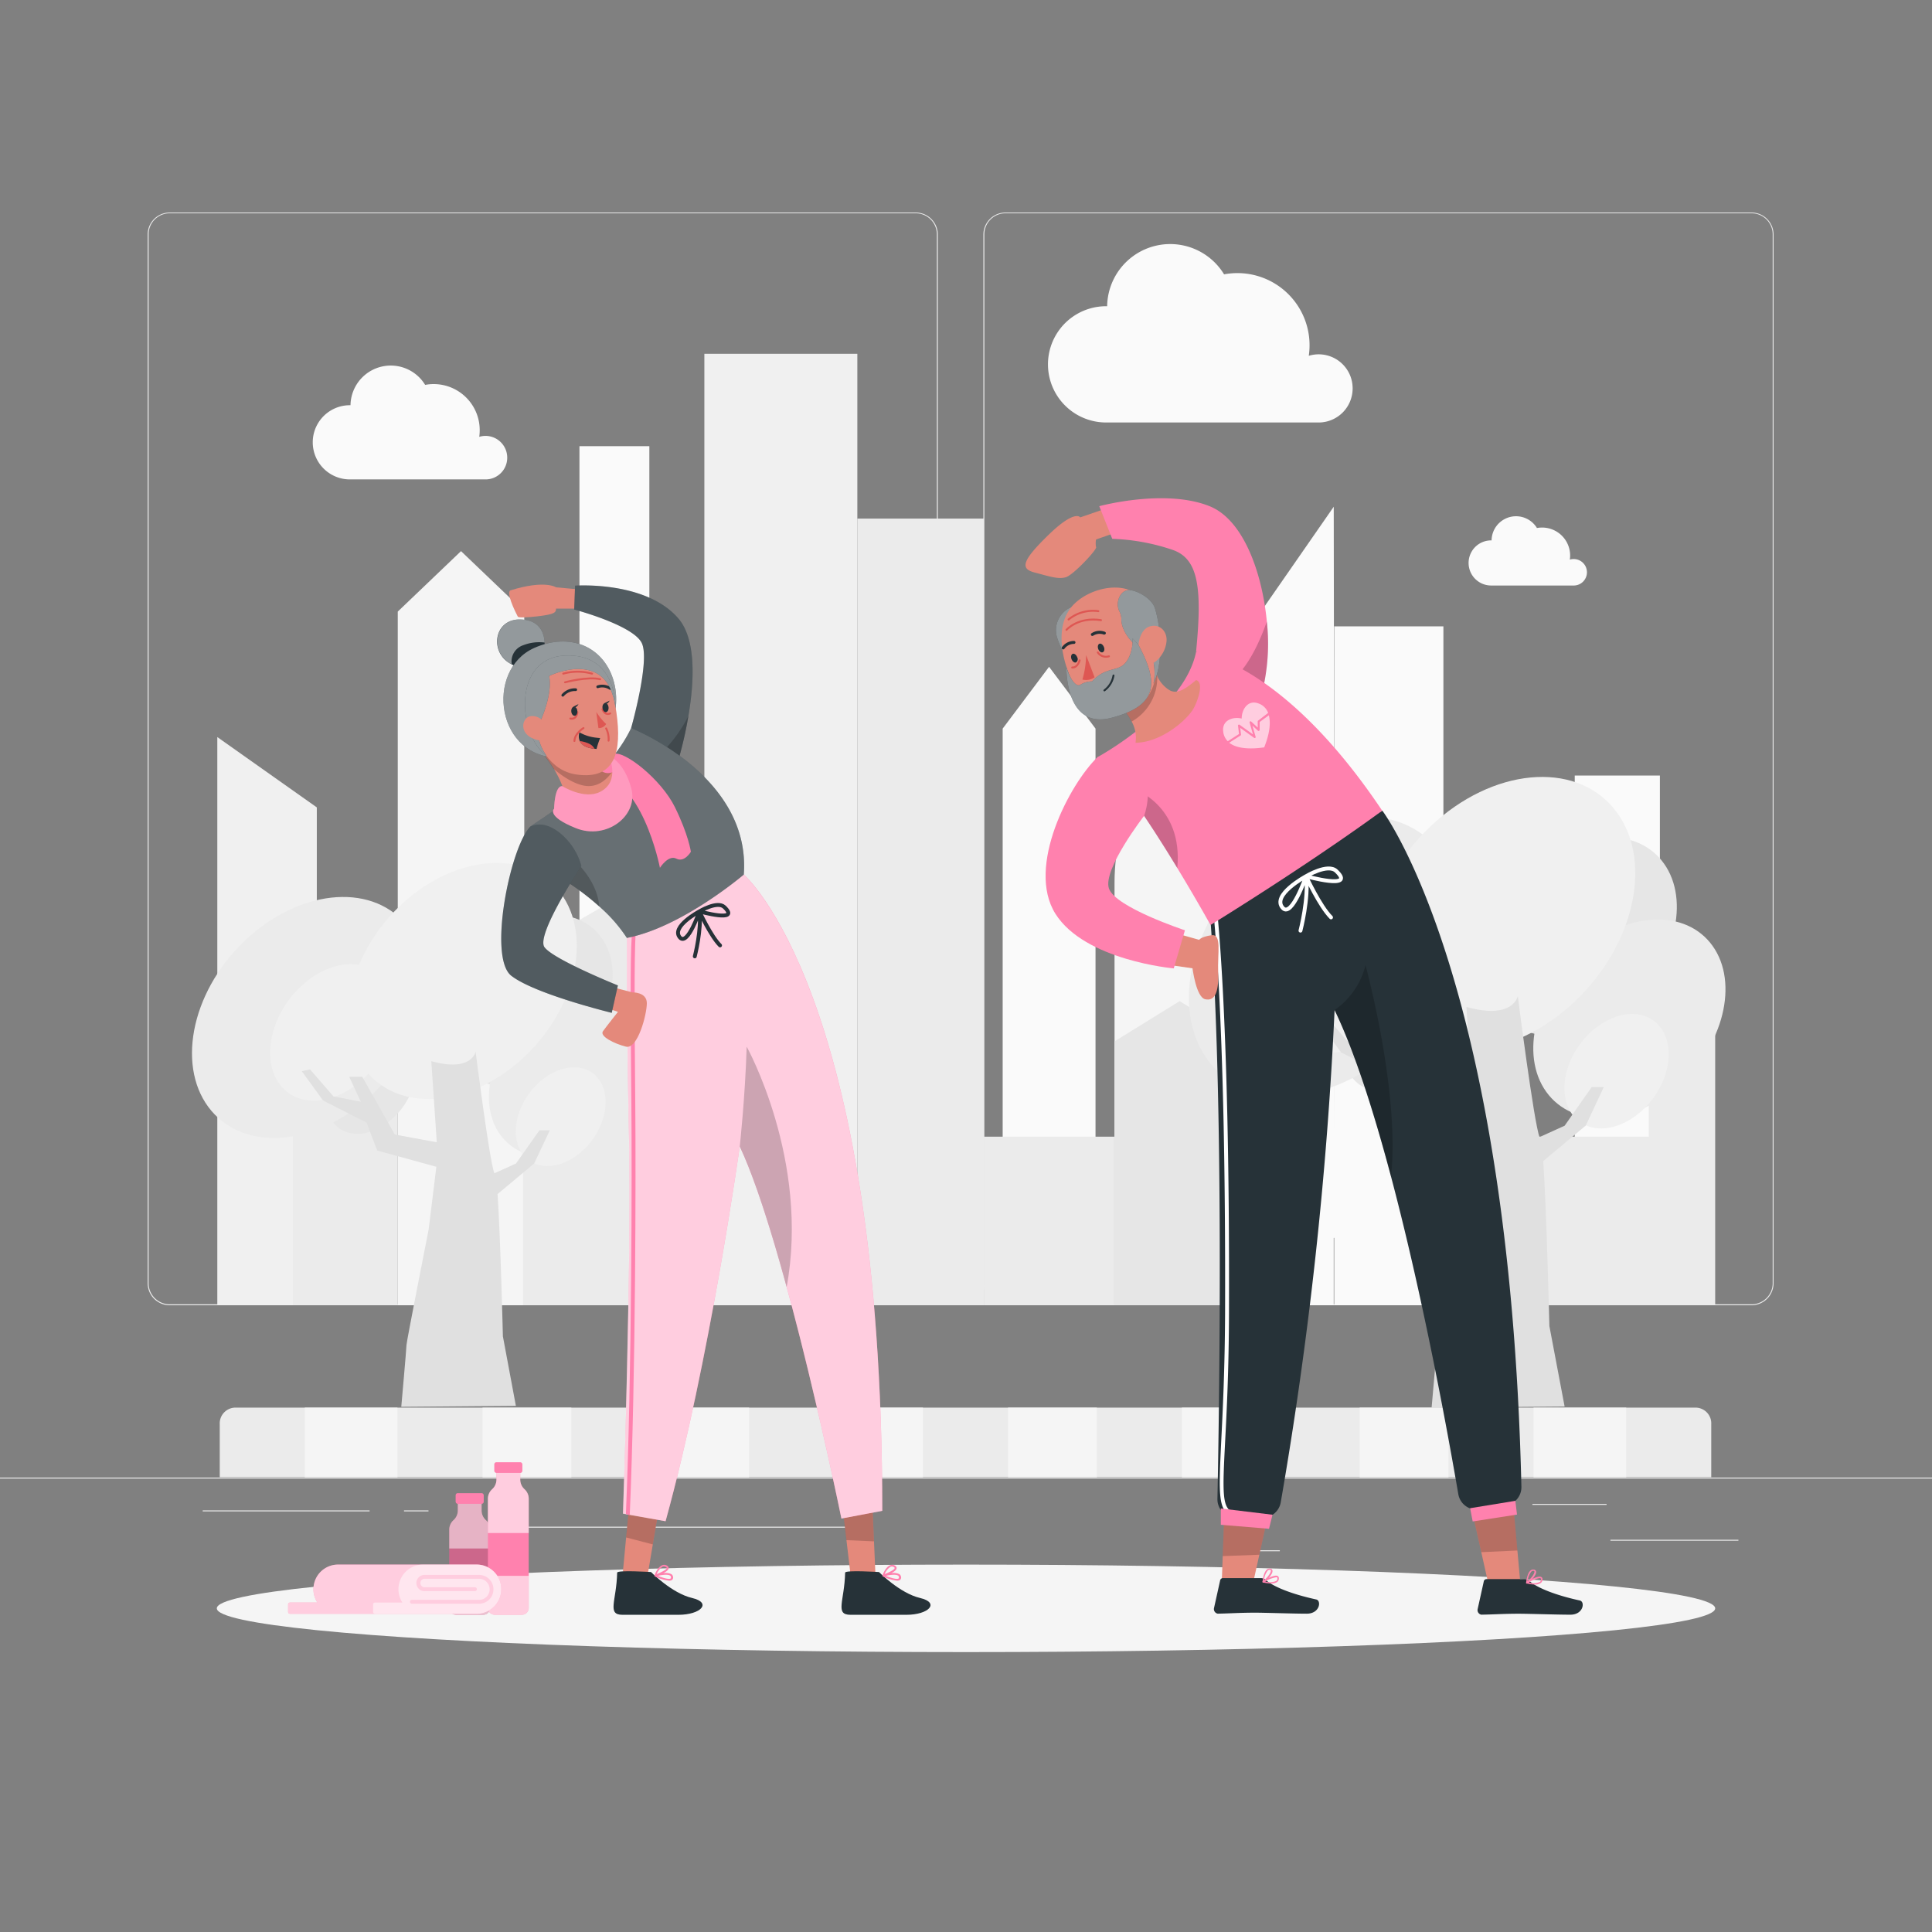 <svg xmlns="http://www.w3.org/2000/svg" viewBox="0 0 500 500"><rect x="0" y="0" width="500" height="500" fill="#808080" stroke="none"/><g id="freepik--background-complete--inject-40"><rect y="382.4" width="500" height="0.25" style="fill:#ebebeb"></rect><rect x="416.78" y="398.49" width="33.12" height="0.25" style="fill:#ebebeb"></rect><rect x="322.53" y="401.21" width="8.69" height="0.25" style="fill:#ebebeb"></rect><rect x="396.59" y="389.21" width="19.19" height="0.25" style="fill:#ebebeb"></rect><rect x="52.46" y="390.89" width="43.19" height="0.25" style="fill:#ebebeb"></rect><rect x="104.56" y="390.89" width="6.33" height="0.25" style="fill:#ebebeb"></rect><rect x="131.47" y="395.11" width="93.68" height="0.25" style="fill:#ebebeb"></rect><path d="M237,337.8H43.91a5.71,5.71,0,0,1-5.7-5.71V60.66A5.71,5.71,0,0,1,43.91,55H237a5.71,5.71,0,0,1,5.71,5.71V332.09A5.71,5.71,0,0,1,237,337.8ZM43.91,55.2a5.46,5.46,0,0,0-5.45,5.46V332.09a5.46,5.46,0,0,0,5.45,5.46H237a5.47,5.47,0,0,0,5.46-5.46V60.66A5.47,5.47,0,0,0,237,55.2Z" style="fill:#ebebeb"></path><path d="M453.31,337.8H260.21a5.72,5.72,0,0,1-5.71-5.71V60.66A5.72,5.72,0,0,1,260.21,55h193.1A5.71,5.71,0,0,1,459,60.66V332.09A5.71,5.71,0,0,1,453.31,337.8ZM260.21,55.2a5.47,5.47,0,0,0-5.46,5.46V332.09a5.47,5.47,0,0,0,5.46,5.46h193.1a5.47,5.47,0,0,0,5.46-5.46V60.66a5.47,5.47,0,0,0-5.46-5.46Z" style="fill:#ebebeb"></path><rect x="373.68" y="230.34" width="19.37" height="107.46" style="fill:#f5f5f5"></rect><rect x="345.3" y="162.1" width="28.25" height="175.7" style="fill:#fafafa"></rect><rect x="407.54" y="200.71" width="22.04" height="137.09" style="fill:#fafafa"></rect><rect x="149.96" y="115.47" width="18.09" height="222.33" style="fill:#fafafa"></rect><rect x="221.88" y="134.21" width="32.73" height="203.59" style="fill:#ebebeb"></rect><polygon points="283.52 320.36 259.49 320.36 259.49 188.56 271.5 172.57 283.52 188.56 283.52 320.36" style="fill:#fafafa"></polygon><polygon points="135.68 337.8 102.94 337.8 102.94 158.28 119.31 142.63 135.68 158.28 135.68 337.8" style="fill:#f5f5f5"></polygon><polygon points="345.44 320.36 318.06 320.36 318.06 170.19 345.17 131.14 345.44 320.36" style="fill:#fafafa"></polygon><rect x="182.29" y="91.56" width="39.59" height="246.24" style="fill:#f0f0f0"></rect><rect x="322.18" y="194.82" width="22.99" height="142.98" style="fill:#fafafa"></rect><rect x="393.06" y="294.17" width="33.78" height="43.63" style="fill:#ebebeb"></rect><path d="M314.19,335.93H288.44V228.39c0-9.27,2.44-18.13,6.74-24.49l19-14.9Z" style="fill:#f5f5f5"></path><polygon points="56.24 337.8 81.99 337.8 81.99 208.95 56.24 190.75 56.24 337.8" style="fill:#f0f0f0"></polygon><rect x="254.61" y="294.17" width="33.78" height="43.63" style="fill:#ebebeb"></rect><polygon points="322.18 337.8 288.4 337.8 288.4 269.53 305.29 259.09 322.18 269.53 322.18 337.8" style="fill:#e6e6e6"></polygon><polygon points="182.29 337.8 135.37 337.8 135.37 246.54 159.47 232.58 182.29 246.54 182.29 337.8" style="fill:#ebebeb"></polygon><rect x="426.71" y="257.35" width="17.18" height="80.45" style="fill:#ebebeb"></rect><rect x="75.81" y="257.35" width="27.14" height="80.45" style="fill:#ebebeb"></rect><path d="M354,258.07c6.25-6.28,14.6-7.13,18.65-1.89s2.26,14.58-4,20.86-14.61,7.12-18.65,1.88S347.77,264.35,354,258.07Z" style="fill:#e6e6e6"></path><ellipse cx="342.69" cy="247.45" rx="40.56" ry="29.82" transform="translate(-70.27 337.64) rotate(-48.15)" style="fill:#ebebeb"></ellipse><path d="M395.58,225.89c11.53-10.89,26.93-12.36,34.39-3.27s4.17,25.3-7.36,36.19-26.92,12.37-34.39,3.28S384.06,236.79,395.58,225.89Z" style="fill:#e6e6e6"></path><path d="M408.17,247.21c11.53-10.9,26.93-12.36,34.39-3.27s4.17,25.29-7.36,36.19-26.92,12.36-34.39,3.27S396.64,258.11,408.17,247.21Z" style="fill:#ebebeb"></path><path d="M370.27,213.8c15.9-15,37.14-17.05,47.43-4.52s5.75,34.88-10.15,49.91-37.14,17.06-47.43,4.52S354.37,228.83,370.27,213.8Z" style="fill:#f0f0f0"></path><path d="M339.65,238.83c8.65-8.69,20.2-9.86,25.8-2.61s3.13,20.16-5.52,28.85-20.2,9.86-25.8,2.61S331,247.51,339.65,238.83Z" style="fill:#f0f0f0"></path><ellipse cx="418.37" cy="277.23" rx="16.21" ry="11.77" transform="translate(-52.56 450.77) rotate(-53.76)" style="fill:#f0f0f0"></ellipse><path d="M410.39,291.3l-11,9.17c.87,12.93,1.59,42.71,1.59,42.71L404.92,364l-34.42.29s1.57-17.58,1.57-18.54,6.65-34.64,6.65-34.64l2.34-18.87-17.74-4.86L360.08,279l-13-6.63-6.38-8.8,2.47-.53,7,8.12,8.22,1.6-3.52-7.48h3.91l9.78,17.34,12.6,2.32-1.65-24.35c12.13,3.42,13.3-2.81,13.3-2.81s4.16,32.76,5.62,36.5l6.5-2.95,7-10h3.13Z" style="fill:#e0e0e0"></path><path d="M89.64,272.47c5.39-5.42,12.58-6.15,16.07-1.63s2,12.57-3.44,18S89.69,295,86.2,290.44,84.25,277.88,89.64,272.47Z" style="fill:#e6e6e6"></path><ellipse cx="79.87" cy="263.31" rx="34.96" ry="25.71" transform="translate(-169.56 147.14) rotate(-48.15)" style="fill:#ebebeb"></ellipse><ellipse cx="137.12" cy="258.92" rx="24.83" ry="18.26" transform="translate(-147.24 188.33) rotate(-48.15)" style="fill:#e6e6e6"></ellipse><ellipse cx="147.97" cy="277.3" rx="24.83" ry="18.26" transform="translate(-157.32 202.53) rotate(-48.15)" style="fill:#ebebeb"></ellipse><ellipse cx="119.71" cy="253.87" rx="34.25" ry="25.18" transform="translate(-149.27 173.67) rotate(-48.15)" style="fill:#f0f0f0"></ellipse><path d="M77.25,255.88c7.46-7.49,17.41-8.5,22.24-2.25s2.7,17.38-4.76,24.87-17.41,8.5-22.24,2.25S69.79,263.37,77.25,255.88Z" style="fill:#f0f0f0"></path><path d="M138.79,280.81c5.39-5.41,12.59-6.14,16.08-1.63s1.95,12.57-3.44,18-12.59,6.14-16.08,1.63S133.4,286.22,138.79,280.81Z" style="fill:#f0f0f0"></path><path d="M138.23,301.12l-9.46,7.9c.76,11.15,1.38,36.82,1.38,36.82l3.36,18-29.66.24s1.35-15.15,1.35-16,5.73-29.86,5.73-29.86l2-16.26-15.29-4.19-2.8-7.25-11.24-5.72-5.5-7.58,2.13-.47,6.07,7,7.08,1.38-3-6.45h3.38l8.42,14.94,10.86,2-1.42-21c10.46,2.95,11.47-2.43,11.47-2.43s3.58,28.25,4.85,31.46l5.59-2.53,6.08-8.61h2.69Z" style="fill:#e0e0e0"></path><path d="M442.87,368.59v13.7h-386v-13.7a4.08,4.08,0,0,1,4-4.3H438.83A4.08,4.08,0,0,1,442.87,368.59Z" style="fill:#ebebeb"></path><rect x="78.87" y="364.29" width="24" height="18" style="fill:#f5f5f5"></rect><rect x="124.87" y="364.29" width="23" height="18" style="fill:#f5f5f5"></rect><rect x="169.87" y="364.29" width="24" height="18" style="fill:#f5f5f5"></rect><rect x="215.87" y="364.29" width="23" height="18" style="fill:#f5f5f5"></rect><rect x="260.87" y="364.29" width="23" height="18" style="fill:#f5f5f5"></rect><rect x="305.87" y="364.29" width="24" height="18" style="fill:#f5f5f5"></rect><rect x="351.87" y="364.29" width="23" height="18" style="fill:#f5f5f5"></rect><rect x="396.87" y="364.29" width="24" height="18" style="fill:#f5f5f5"></rect><path d="M350.06,100.52a8.79,8.79,0,0,0-11.35-8.44A18.67,18.67,0,0,0,316.79,71a16.32,16.32,0,0,0-30.26,8.25l-.27,0a15,15,0,0,0,0,30.09H341.5v0A8.81,8.81,0,0,0,350.06,100.52Z" style="fill:#fafafa"></path><path d="M410.7,148.1a3.43,3.43,0,0,0-3.43-3.42,3.19,3.19,0,0,0-1,.15,7.45,7.45,0,0,0,.08-1.06,7.25,7.25,0,0,0-7.25-7.24,7.42,7.42,0,0,0-1.34.12,6.33,6.33,0,0,0-11.74,3.2h-.11a5.84,5.84,0,0,0,0,11.68h21.44A3.42,3.42,0,0,0,410.7,148.1Z" style="fill:#fafafa"></path><path d="M131.27,118.44a5.63,5.63,0,0,0-5.63-5.63,5.7,5.7,0,0,0-1.61.24,12.26,12.26,0,0,0,.12-1.73A11.92,11.92,0,0,0,112.23,99.4a11.47,11.47,0,0,0-2.2.21,10.42,10.42,0,0,0-19.32,5.26h-.17a9.6,9.6,0,0,0,0,19.2H125.8A5.61,5.61,0,0,0,131.27,118.44Z" style="fill:#fafafa"></path></g><g id="freepik--Shadow--inject-40"><ellipse id="freepik--path--inject-40" cx="250" cy="416.24" rx="193.89" ry="11.32" style="fill:#f5f5f5"></ellipse></g><g id="freepik--character-2--inject-40"><g id="freepik--group--inject-40"><polygon points="391.75 390.78 381.03 391.35 385.05 409.26 393.39 408.91 391.75 390.78" style="fill:#e4897b"></polygon><polygon points="391.75 390.78 381.03 391.35 383.36 401.7 392.71 401.27 391.75 390.78" style="opacity:0.2;isolation:isolate"></polygon><polygon points="316.17 410.12 324.27 409.8 328.42 391.02 316.85 391.47 316.17 410.12" style="fill:#e4897b"></polygon><polygon points="316.85 391.48 328.42 391.04 325.91 402.36 316.43 402.72 316.85 391.48" style="opacity:0.2;isolation:isolate"></polygon><path d="M394.55,408.67H384.7a.72.72,0,0,0-.69.56l-1.6,7.22a1.2,1.2,0,0,0,.92,1.42,1.23,1.23,0,0,0,.27,0c3.18-.05,5.5-.24,9.51-.24,2.46,0,9.9.25,13.3.25s3.85-3.36,2.46-3.67c-6.25-1.36-11-3.25-13-5A2,2,0,0,0,394.55,408.67Z" style="fill:#263238"></path><path d="M395.11,409.8a.2.2,0,0,1-.15-.17.18.18,0,0,1,.09-.18c.29-.19,2.91-1.8,3.81-1.33a.55.55,0,0,1,.33.53,1.13,1.13,0,0,1-.4,1,2.48,2.48,0,0,1-1.56.42A10,10,0,0,1,395.11,409.8Zm.55-.27a3.91,3.91,0,0,0,2.89-.15.78.78,0,0,0,.26-.69c0-.15-.07-.22-.12-.22a.57.57,0,0,0-.25-.06A8,8,0,0,0,395.66,409.53Z" style="fill:#FF81AE"></path><path d="M395.05,409.84a.24.24,0,0,1-.09-.18c0-.11.21-2.44,1.15-3.21a1,1,0,0,1,.81-.24.63.63,0,0,1,.62.5c.17.86-1.45,2.64-2.29,3.1h-.09A.2.2,0,0,1,395.05,409.84Zm1.3-3.16a4.53,4.53,0,0,0-1,2.54c.83-.63,1.86-2,1.76-2.51,0,0,0-.19-.28-.19h-.09A.7.7,0,0,0,396.35,406.68Z" style="fill:#FF81AE"></path><path d="M326.32,408.41h-9.85a.73.73,0,0,0-.69.56l-1.6,7.22a1.21,1.21,0,0,0,.93,1.42,1.09,1.09,0,0,0,.26,0c3.19-.06,5.51-.25,9.51-.25,2.46,0,9.9.26,13.3.26s3.85-3.37,2.46-3.68c-6.25-1.36-11-3.24-13-5A2,2,0,0,0,326.32,408.41Z" style="fill:#263238"></path><path d="M326.88,409.54a.18.18,0,0,1-.14-.17.16.16,0,0,1,.09-.18c.29-.19,2.91-1.8,3.8-1.33a.57.57,0,0,1,.33.53,1.13,1.13,0,0,1-.4,1,2.45,2.45,0,0,1-1.56.41A9.51,9.51,0,0,1,326.88,409.54Zm.56-.27a3.93,3.93,0,0,0,2.88-.14.8.8,0,0,0,.26-.69c0-.16-.07-.23-.12-.23a.43.43,0,0,0-.25,0A7.87,7.87,0,0,0,327.44,409.27Z" style="fill:#FF81AE"></path><path d="M326.83,409.58a.18.18,0,0,1-.09-.18c0-.11.2-2.44,1.14-3.2a1,1,0,0,1,.81-.25.62.62,0,0,1,.62.5c.17.86-1.45,2.65-2.29,3.1h-.09A.19.19,0,0,1,326.83,409.58Zm1.3-3.16a4.54,4.54,0,0,0-1,2.54c.83-.63,1.87-2,1.76-2.51,0-.05,0-.19-.28-.19h-.09A.67.67,0,0,0,328.13,406.42Z" style="fill:#FF81AE"></path><path d="M393.74,384.79a4.79,4.79,0,0,1-4.12,4.83l-6.83,1a4.78,4.78,0,0,1-5.38-3.93C375.24,374,368.67,337.2,360,304.51c-4.43-16.69-9.4-32.3-14.61-43.11a1019.48,1019.48,0,0,1-13.94,127.43,4.78,4.78,0,0,1-4.71,3.95h-6.89a4.77,4.77,0,0,1-4.78-4.87c.43-21,1.83-104.74-2-152.4l44.68-25.71S390.63,253,393.74,384.79Z" style="fill:#263238"></path><polygon points="380.47 390.32 381.13 393.75 392.6 391.97 392.17 388.41 380.47 390.32" style="fill:#FF81AE"></polygon><path d="M336.56,240.85s2.23-8.54,1.44-14.08c0,0-3.67,10.76-6,8.23-3.09-3.34,6-8.23,6-8.23s5.65-3.42,7.82-1.35c5.26,5-7.82,1.35-7.82,1.35s3.57,7.75,6.47,10.65" style="fill:none;stroke:#fff;stroke-linecap:round;stroke-linejoin:round"></path><path d="M319.17,392.28a.25.25,0,0,1-.12,0c-3.89-1-3.65-5.62-3-19.26.39-7.76.93-18.4,1-33,.26-81.14-3.37-107.13-3.41-107.38a.5.5,0,0,1,1-.15c0,.26,3.68,26.29,3.42,107.54-.05,14.66-.59,25.31-1,33.08-.66,13-.88,17.43,2.21,18.25a.5.5,0,0,1,.36.61A.5.5,0,0,1,319.17,392.28Z" style="fill:#fff"></path><path d="M360,304.51c-4.43-16.69-9.4-32.3-14.61-43.11a19.92,19.92,0,0,0,8-11.63S362.38,282.64,360,304.51Z" style="opacity:0.2;isolation:isolate"></path><polygon points="315.95 390.39 315.95 394.61 328.42 395.65 329.32 392.01 315.95 390.39" style="fill:#FF81AE"></polygon><path d="M292.17,129.55l-12.61,4.35s-1.31-2.18-8.23,4.55-7.32,8.75-3.56,9.72,6.13,1.83,8.11,1.2,8.06-7.16,7.79-7.76a4.78,4.78,0,0,1,0-2l11.19-3.9Z" style="fill:#e4897b"></path><path d="M327.14,176.94,320.92,174l-11.38-5.34c1.7-17,.41-24.06-6-26.33a53.9,53.9,0,0,0-15.69-2.88L284.49,131s17-4.63,28.54,0c8.74,3.49,13.62,17.16,14.83,29.88h0A52.23,52.23,0,0,1,327.14,176.94Z" style="fill:#FF81AE"></path><path d="M327.14,176.94,320.92,174c3.23-3.72,5.54-9.16,6.94-13.17A52.23,52.23,0,0,1,327.14,176.94Z" style="opacity:0.2;isolation:isolate"></path><path d="M357.71,209.8s-16.28,12.13-44.43,29.59c0,0-3.63-6.56-8.6-14.75-3.72-6.13-8.19-13.17-12.44-19a73.07,73.07,0,0,0-8.1-9.75s22.39-12.19,25.4-27.17C309.54,168.68,331.38,170.47,357.71,209.8Z" style="fill:#FF81AE"></path><path d="M308.53,183.94c-2.44,3.43-8.64,8.22-14.66,8.29a8.58,8.58,0,0,0-1-5.5c-2.3-4.55-7.59-8.89-11.21-11.38l16.57-4.44c.26.57.85,2.9,1.29,4.07a3.32,3.32,0,0,0,.25.59,8.55,8.55,0,0,0,2.81,3c2,1.17,4-.08,6.95-2.56C311.88,176.54,309.69,182.3,308.53,183.94Z" style="fill:#e4897b"></path><path d="M299.49,175a13,13,0,0,1-6.65,11.75c-2.3-4.55-7.59-8.89-11.21-11.38l16.57-4.44C298.46,171.48,299.05,173.81,299.49,175Z" style="opacity:0.2;isolation:isolate"></path><path d="M277.88,156.89a6.47,6.47,0,0,0-4.3,8.12c1,3.1,2.75,6.45,5.92,7.92,6.64,3.08,2.66-17.33,2.66-17.33Z" style="fill:#263238"></path><path d="M277.88,156.89a6.47,6.47,0,0,0-4.3,8.12c1,3.1,2.75,6.45,5.92,7.92,6.64,3.08,2.66-17.33,2.66-17.33Z" style="fill:#fff;opacity:0.5"></path><path d="M298.1,178.35a10.15,10.15,0,0,1-10.68,6.09,11.43,11.43,0,0,1-8.06-4.87c-4.17-6.15-7.37-17.69-1.14-23.47,4.41-4.15,12.92-5.86,17.07-1.43,1.19,1.25.5,4.69,1,6.35C298.68,168.69,300.45,173.08,298.1,178.35Z" style="fill:#e4897b"></path><path d="M285.68,167.43c.27.59.1,1.23-.31,1.38s-.91-.23-1.14-.83-.09-1.23.3-1.38S285.44,166.82,285.68,167.43Z" style="fill:#263238"></path><path d="M278.76,170.05a1,1,0,0,1-.3,1.38c-.4.15-.91-.23-1.15-.84s-.09-1.23.31-1.38S278.54,169.47,278.76,170.05Z" style="fill:#263238"></path><path d="M281.08,169.52a23.51,23.51,0,0,1-.95,6.34,3.79,3.79,0,0,0,3.15-.57Z" style="fill:#de5753"></path><path d="M275.08,168.06a.41.41,0,0,0,.38-.14,3.07,3.07,0,0,1,2.46-1.28.39.39,0,0,0,.41-.35.38.38,0,0,0-.35-.41h0a3.79,3.79,0,0,0-3.12,1.57.37.37,0,0,0,.06.53h0A.61.61,0,0,0,275.08,168.06Z" style="fill:#263238"></path><path d="M286,164.15a.35.35,0,0,0,.17-.15.38.38,0,0,0-.22-.49h0a3.78,3.78,0,0,0-3.48.39.38.38,0,0,0-.08.53h0a.4.4,0,0,0,.54.08h0a3.12,3.12,0,0,1,2.77-.27A.39.39,0,0,0,286,164.15Z" style="fill:#263238"></path><path d="M292.43,152.72c-2.46-.21-3.81,3.08-2.8,5.34a5.2,5.2,0,0,1,.57,1.92c-.17,3.19,2.87,7.06,5.61,8.11,0,0-.33-1.25.8-1.3s2.91,6.44,1.88,10.14c0,0,2.16-3.75,1.71-11a31.56,31.56,0,0,0-1.3-8.51C298.06,154.86,294.42,152.89,292.43,152.72Z" style="fill:#263238"></path><path d="M292.43,152.72c-2.46-.21-3.81,3.08-2.8,5.34a5.2,5.2,0,0,1,.57,1.92c-.17,3.19,2.87,7.06,5.61,8.11,0,0-.33-1.25.8-1.3s2.91,6.44,1.88,10.14c0,0,2.16-3.75,1.71-11a31.56,31.56,0,0,0-1.3-8.51C298.06,154.86,294.42,152.89,292.43,152.72Z" style="fill:#fff;opacity:0.5"></path><path d="M301.9,165.94a7.63,7.63,0,0,1-2.73,5.16c-2.08,1.7-4.19.1-4.51-2.42-.27-2.24.44-5.89,3-6.59S302.1,163.46,301.9,165.94Z" style="fill:#e4897b"></path><path d="M293.12,165.21s.25,3.73-1.79,6.25-5.13.95-8.7,4.88a5.87,5.87,0,0,0-3,.85c-1.25.87-3-2.12-3.64-4.52,0,0-.43,16.25,11.64,13.1s12.28-9,7-18.88Z" style="fill:#263238"></path><path d="M293.12,165.21s.25,3.73-1.79,6.25-5.13.95-8.7,4.88a5.87,5.87,0,0,0-3,.85c-1.25.87-3-2.12-3.64-4.52,0,0-.43,16.25,11.64,13.1s12.28-9,7-18.88Z" style="fill:#fff;opacity:0.5"></path><path d="M288.17,174.82a6.06,6.06,0,0,1-2.35,3.85" style="fill:none;stroke:#263238;stroke-linecap:round;stroke-linejoin:round;stroke-width:0.5px"></path><path d="M284.11,168.85a2.54,2.54,0,0,0,2.88,1" style="fill:none;stroke:#de5753;stroke-linecap:round;stroke-linejoin:round;stroke-width:0.5px"></path><path d="M279.4,170.9s-.46,1.93-1.92,1.85" style="fill:none;stroke:#de5753;stroke-linecap:round;stroke-linejoin:round;stroke-width:0.5px"></path><path d="M276,163s3-3.43,8.94-2.51" style="fill:none;stroke:#de5753;stroke-linecap:round;stroke-linejoin:round;stroke-width:0.5px"></path><path d="M276.55,160.32a10,10,0,0,1,7.7-2.15" style="fill:none;stroke:#de5753;stroke-linecap:round;stroke-linejoin:round;stroke-width:0.5px"></path><path d="M304.68,224.64c-3.72-6.13-8.19-13.17-12.44-19l1.07-1.56S306.24,208.38,304.68,224.64Z" style="opacity:0.2;isolation:isolate"></path><path d="M301.91,240.85l8.44,2.38s.43-.79,3.17-1.19,1.55,4.42,1.74,9.73-1,7.36-3.36,6.83-3.27-8-3.27-8l-9.42-1.36Z" style="fill:#e4897b"></path><path d="M284.14,195.84c-7.32,7-18.63,28.51-11,40.64s30.63,14.14,30.63,14.14l2.89-9.86s-18-5.93-19.67-10.82,9.11-18.81,9.11-18.81,2.41-6.21-.39-11.61S284.14,195.84,284.14,195.84Z" style="fill:#FF81AE"></path><path d="M317.74,191.83l2.92-1.87-.26-2.16a.22.22,0,0,1,.12-.24.24.24,0,0,1,.27,0l3.49,2.51L323.4,187a.25.25,0,0,1,.41-.26l1.69,1.56v-1.6a.22.22,0,0,1,.1-.2l2.6-2a4.11,4.11,0,0,0-2.54-2.46c-2.67-1-4.32,1.53-4.31,3.92-2.32-.56-5.12.48-4.79,3.3A4.12,4.12,0,0,0,317.74,191.83Z" style="fill:#fff;opacity:0.6;isolation:isolate"></path><path d="M326,186.85v2.05a.25.25,0,0,1-.15.23.25.25,0,0,1-.27,0l-1.45-1.33.83,2.89a.24.24,0,0,1-.1.27.26.26,0,0,1-.29,0l-3.61-2.6.21,1.74a.25.25,0,0,1-.11.24l-2.94,1.88c2.21,1.76,6.18,1.56,8.25,1.3l.81-.1.28-.76c.66-1.77,1.61-5,.91-7.54Z" style="fill:#fff;opacity:0.6;isolation:isolate"></path></g></g><g id="freepik--character-1--inject-40"><path d="M152.56,152.79,143.9,152s-2.84-2-11.77.78c-.8.25-.21,2.77,1.87,6.79.17.35,2.62.22,5.06-.06,4.67-.54,4.81-1.05,4.84-2h7.21Z" style="fill:#e4897b"></path><polygon points="167.53 408.09 161.21 406.73 162.06 397.72 162.85 389.45 170.61 389.84 168.98 399.5 167.53 408.09" style="fill:#e4897b"></polygon><path d="M159.72,407c0-.71,8.76-.16,8.76-.16s5.38,5.48,10.61,6.71,2.31,4.36-3.54,4.36H161.1C157,417.9,159.55,414.37,159.72,407Z" style="fill:#263238"></path><polygon points="168.94 399.69 162.03 397.89 162.84 389.54 170.6 389.88 168.94 399.69" style="opacity:0.2;isolation:isolate"></polygon><polygon points="226.56 407.4 220.1 407.4 219.04 398.41 218.08 390.16 225.75 388.91 226.18 398.7 226.56 407.4" style="fill:#e4897b"></polygon><path d="M218.72,407c0-.71,8.76-.16,8.76-.16s5.38,5.48,10.61,6.71,2.31,4.36-3.54,4.36H220.1C216,417.9,218.55,414.37,218.72,407Z" style="fill:#263238"></path><polygon points="226.18 398.9 219.04 398.59 218.08 390.25 225.75 388.96 226.18 398.9" style="opacity:0.2;isolation:isolate"></polygon><path d="M173.08,409.07a10.93,10.93,0,0,1-3.62-1.11.16.16,0,0,1-.08-.06h0l0,0a.28.28,0,0,1,0-.18c0-.09.77-2.13,1.95-2.62a1.34,1.34,0,0,1,1.14,0c.39.19.59.43.57.73,0,.46-.65.93-1.36,1.3a3.55,3.55,0,0,1,2,.22.94.94,0,0,1,.47.59.84.84,0,0,1-.21.93A1.24,1.24,0,0,1,173.08,409.07Zm-2.82-1.25c1.29.54,2.89,1,3.3.69,0,0,.15-.12.06-.47a.48.48,0,0,0-.25-.3C172.74,407.38,171.24,407.6,170.26,407.82Zm1.56-2.41a.91.91,0,0,0-.35.07,3.83,3.83,0,0,0-1.5,1.88c1.3-.49,2.55-1.17,2.57-1.56,0-.12-.19-.24-.31-.29A.88.88,0,0,0,171.82,405.41Z" style="fill:#FF81AE"></path><path d="M232.08,409.07a10.93,10.93,0,0,1-3.62-1.11.16.16,0,0,1-.08-.06h0l0,0a.28.28,0,0,1,0-.18c0-.09.77-2.13,1.95-2.62a1.34,1.34,0,0,1,1.14,0c.39.19.59.43.57.73,0,.46-.65.93-1.36,1.3a3.55,3.55,0,0,1,2,.22.94.94,0,0,1,.47.59.84.84,0,0,1-.21.93A1.24,1.24,0,0,1,232.08,409.07Zm-2.82-1.25c1.29.54,2.89,1,3.3.69,0,0,.15-.12.06-.47a.48.48,0,0,0-.25-.3C231.74,407.38,230.24,407.6,229.26,407.82Zm1.56-2.41a.91.91,0,0,0-.35.07,3.83,3.83,0,0,0-1.5,1.88c1.3-.49,2.55-1.17,2.57-1.56,0-.12-.19-.24-.31-.29A.88.88,0,0,0,230.82,405.41Z" style="fill:#FF81AE"></path><path d="M192.49,226.34S228.33,256.83,228.33,391l-10.57,2s-14.5-71.25-26.31-96.31c0,0-7.75,55.49-19.2,97l-11-2s2.2-64.74,1.55-96.41c-.77-37.79-.53-52.61-.53-52.61Z" style="fill:#FF81AE"></path><path d="M228.33,391l-10.57,2s-6.4-31.47-14.17-59.93c-3.91-14.37-8.18-28-12.14-36.38,0,0-7.75,55.49-19.2,97L163,392.07l-1-.18-.78-.14s2.2-64.74,1.55-96.41c-.77-37.79-.53-52.61-.53-52.61l1.29-.8,1-.65,27.93-14.94S228.33,256.83,228.33,391Z" style="fill:#fff;opacity:0.6;isolation:isolate"></path><path d="M203.59,333.09c-3.91-14.37-8.18-28-12.14-36.38,0,0,1.39-12.66,1.79-25.84C193.24,270.87,209.61,300.27,203.59,333.09Z" style="opacity:0.2;isolation:isolate"></path><path d="M179.81,247.51s1.84-7.07,1.19-11.64c0,0-3,8.89-5,6.8-2.55-2.77,5-6.8,5-6.8s4.67-2.83,6.46-1.12c4.35,4.16-6.46,1.12-6.46,1.12s2.95,6.4,5.35,8.8" style="fill:none;stroke:#263238;stroke-linecap:round;stroke-linejoin:round"></path><path d="M164.41,285.9c.15,17.21.14,69.23-1.43,106.17l-1-.18c1.56-36.87,1.57-88.79,1.42-106-.18-20.93-.36-36.81.11-44l1-.65C164.11,248,164.22,264.27,164.41,285.9Z" style="fill:#FF81AE"></path><path d="M178.15,185.33a102.89,102.89,0,0,1-2.81,12.12l-3.85-2.89-8.16-6.13s4.91-17.24,2.8-21.93-17.53-8.76-17.53-8.76l.23-6.17S167,150.22,175.51,160C180.28,165.49,179.64,176.62,178.15,185.33Z" style="fill:#263238"></path><path d="M178.15,185.33a102.89,102.89,0,0,1-2.81,12.12l-3.85-2.89-8.16-6.13s4.91-17.24,2.8-21.93-17.53-8.76-17.53-8.76l.23-6.17S167,150.22,175.51,160C180.28,165.49,179.64,176.62,178.15,185.33Z" style="fill:#fff;opacity:0.2;isolation:isolate"></path><path d="M178.15,185.33a102.89,102.89,0,0,1-2.81,12.12l-3.85-2.89A37.24,37.24,0,0,0,178.15,185.33Z" style="opacity:0.2;isolation:isolate"></path><path d="M192.49,226.34s-16,13.67-30.26,16.39a39.33,39.33,0,0,0-7.15-8.15,64.72,64.72,0,0,0-7.49-5.8c-.64-.41-1.35-.93-2.11-1.53-3.72-2.94-8.31-8-8.3-13.23,0-.5,19.31-11.08,26.15-25.59C163.33,188.43,194.45,200.63,192.49,226.34Z" style="fill:#263238"></path><path d="M192.49,226.34s-16,13.67-30.26,16.39a39.33,39.33,0,0,0-7.15-8.15,64.72,64.72,0,0,0-7.49-5.8c-.64-.41-1.35-.93-2.11-1.53-3.72-2.94-8.31-8-8.3-13.23,0-.5,19.31-11.08,26.15-25.59C163.33,188.43,194.45,200.63,192.49,226.34Z" style="fill:#fff;opacity:0.3;isolation:isolate"></path><path d="M153.22,200.12s2.93-4,5.6-5,12.27,6.52,15.83,13.74,4.15,11.58,4.15,11.58-1.68,2.86-3.76,1.78-4.25,2.37-4.25,2.37S166.11,200.22,153.22,200.12Z" style="fill:#FF81AE"></path><path d="M159,206.15c-8.57,4.28-12.66,2.94-12.66,2.94.57-3.34-1.35-7.37-3-10.14a33.88,33.88,0,0,0-2.3-3.31l10.45-2.81a23.5,23.5,0,0,0,1.59,3.66c2.46,4.43,4.86,3.61,5.36,3.38l.1-.05C161.68,201.4,159,206.15,159,206.15Z" style="fill:#e4897b"></path><path d="M158.34,199.87c-1.43,2-3.85,4.15-7.36,3.42-2.7-.57-5.47-2.42-7.74-4.34a33.88,33.88,0,0,0-2.3-3.31l10.45-2.81a23.5,23.5,0,0,0,1.59,3.66C155.44,200.92,157.84,200.1,158.34,199.87Z" style="opacity:0.2;isolation:isolate"></path><path d="M145.48,203.44s5.72,3.6,9.84,1.49c5.42-2.77,2.21-9.35,2.21-9.35s3.95,1.35,5.85,8.45-6.45,13.44-14.3,10.31-5.68-5.05-5.68-5.05S143.46,203.44,145.48,203.44Z" style="fill:#FF81AE"></path><path d="M145.48,203.44s5.72,3.6,9.84,1.49c5.42-2.77,2.21-9.35,2.21-9.35s3.95,1.35,5.85,8.45-6.45,13.44-14.3,10.31-5.68-5.05-5.68-5.05S143.46,203.44,145.48,203.44Z" style="fill:#fff;opacity:0.2;isolation:isolate"></path><path d="M140.8,168.4l-6.11,4.26a8.1,8.1,0,0,1-2.29-.74c-5.83-2.86-4.69-11.8,2.29-11.6,5.14.14,6.15,3.63,6.25,6A9.41,9.41,0,0,1,140.8,168.4Z" style="fill:#263238"></path><path d="M140.94,166.29a11.3,11.3,0,0,0-5.49.68,4.41,4.41,0,0,0-3,4.95c-5.83-2.86-4.69-11.8,2.29-11.6C139.83,160.46,140.84,164,140.94,166.29Z" style="fill:#fff;opacity:0.5"></path><path d="M138.23,167.7c-12.81,5.74-9.91,29,7.12,28.37C157.82,195.63,162,182.85,158,174,154.68,166.71,146.69,163.92,138.23,167.7Z" style="fill:#263238"></path><path d="M138.23,167.7c-12.81,5.74-9.91,29,7.12,28.37C157.82,195.63,162,182.85,158,174,154.68,166.71,146.69,163.92,138.23,167.7Z" style="fill:#fff;opacity:0.5"></path><path d="M147.52,172.71c7.93-.57,10.79,3.49,12,11.62,1.46,10.16-.28,17.58-10.35,16.11C135.45,198.45,134.35,173.66,147.52,172.71Z" style="fill:#e4897b"></path><path d="M154.32,184.26a16.78,16.78,0,0,0,2.55,3.12,2.2,2.2,0,0,1-2,1.05Z" style="fill:#de5753"></path><path d="M149,178.49a4.14,4.14,0,0,0-3.35,1.44" style="fill:none;stroke:#263238;stroke-linecap:round;stroke-linejoin:round;stroke-width:0.708px"></path><path d="M154.69,177.74a3.72,3.72,0,0,1,3.21.42" style="fill:none;stroke:#263238;stroke-linecap:round;stroke-linejoin:round;stroke-width:0.708px"></path><path d="M139.82,186.7s3.24-6.78,2.31-11.77c0,0,15.26-7.55,17.18,8.34,0,0,.52-14.27-13.14-13.61s-12.16,20.61-4.69,26C141.48,195.7,137.82,190.94,139.82,186.7Z" style="fill:#263238"></path><path d="M155.32,191a21,21,0,0,0-.93,2.83,4.57,4.57,0,0,1-.52-.05c-2.37-.22-3.4-1.1-3.82-2a2.93,2.93,0,0,1-.24-1.43,3.1,3.1,0,0,1,.14-.82,11.18,11.18,0,0,0,4.56,1.4C155,191,155.32,191,155.32,191Z" style="fill:#263238"></path><path d="M153.87,193.79c-2.37-.22-3.4-1.1-3.82-2a7.82,7.82,0,0,1,2.59.77A3,3,0,0,1,153.87,193.79Z" style="fill:#de5753"></path><path d="M139.82,186.7s3.24-6.78,2.31-11.77c0,0,15.26-7.55,17.18,8.34,0,0,.52-14.27-13.14-13.61s-12.16,20.61-4.69,26C141.48,195.7,137.82,190.94,139.82,186.7Z" style="fill:#fff;opacity:0.5"></path><path d="M141.23,188.28a3.48,3.48,0,0,0-4-2.91c-2.44.44-3.25,5.57,3,6.35C141.1,191.83,141.54,190.94,141.23,188.28Z" style="fill:#e4897b"></path><path d="M151,188.43s-2.25,1.32-2.34,3.34" style="fill:none;stroke:#de5753;stroke-linecap:round;stroke-linejoin:round;stroke-width:0.5px"></path><path d="M156.87,188.52a6,6,0,0,1,.63,3.16" style="fill:none;stroke:#de5753;stroke-linecap:round;stroke-linejoin:round;stroke-width:0.5px"></path><path d="M149.43,184.31s-.09,2-1.84,1.64" style="fill:none;stroke:#de5753;stroke-linecap:round;stroke-linejoin:round;stroke-width:0.5px"></path><path d="M155.91,183.57s.6,1.72,2,1.06" style="fill:none;stroke:#de5753;stroke-linecap:round;stroke-linejoin:round;stroke-width:0.5px"></path><path d="M149.42,184c.06.65-.24,1.21-.67,1.25s-.84-.45-.9-1.1.24-1.21.67-1.25S149.36,183.31,149.42,184Z" style="fill:#263238"></path><path d="M148.35,182.9l1.36-.68S149.12,183.47,148.35,182.9Z" style="fill:#263238"></path><path d="M157.49,183.05c.07.65-.24,1.21-.67,1.25s-.83-.45-.9-1.1.24-1.21.68-1.25S157.43,182.4,157.49,183.05Z" style="fill:#263238"></path><path d="M156.42,182l1.36-.69S157.19,182.57,156.42,182Z" style="fill:#263238"></path><path d="M146.23,176.58s5.92-1.58,9.09-.79" style="fill:none;stroke:#de5753;stroke-linecap:round;stroke-linejoin:round;stroke-width:0.5px"></path><path d="M145.77,174.34a14,14,0,0,1,7.45,0" style="fill:none;stroke:#de5753;stroke-linecap:round;stroke-linejoin:round;stroke-width:0.5px"></path><path d="M155.08,234.58a64.72,64.72,0,0,0-7.49-5.8c-.64-.41-1.35-.93-2.11-1.53l3.6-4.15S154.61,228,155.08,234.58Z" style="opacity:0.2;isolation:isolate"></path><path d="M156.87,255.05l6.78,1.78s3.75-.14,3.75,2.8-2.38,12-5.41,11.24-6.89-2.69-5.94-4,3.88-5,3.88-5l-4.61-1.56Z" style="fill:#e4897b"></path><path d="M137.18,214c-5.13,5.29-10.93,33.77-4.86,38.52s26,9.6,26,9.6l1.59-7.09s-16.7-6.73-19-9.9,9.54-21,9.54-21a16.5,16.5,0,0,0-5.65-8.62C140.21,211.9,137.18,214,137.18,214Z" style="fill:#263238"></path><path d="M137.18,214c-5.13,5.29-10.93,33.77-4.86,38.52s26,9.6,26,9.6l1.59-7.09s-16.7-6.73-19-9.9,9.54-21,9.54-21a16.5,16.5,0,0,0-5.65-8.62C140.21,211.9,137.18,214,137.18,214Z" style="fill:#fff;opacity:0.2;isolation:isolate"></path></g><g id="freepik--Bottles--inject-40"><path d="M124.64,390.91v-3.52h-6.16v3.52a3.37,3.37,0,0,1-1.1,2.49h0a3.32,3.32,0,0,0-1.11,2.48v20.24a1.78,1.78,0,0,0,1.78,1.78h7a1.77,1.77,0,0,0,1.78-1.78V395.88a3.35,3.35,0,0,0-1.1-2.48h0A3.37,3.37,0,0,1,124.64,390.91Z" style="fill:#FF81AE"></path><path d="M124.64,390.91v-3.52h-6.16v3.52a3.37,3.37,0,0,1-1.1,2.49h0a3.32,3.32,0,0,0-1.11,2.48v20.24a1.78,1.78,0,0,0,1.78,1.78h7a1.77,1.77,0,0,0,1.78-1.78V395.88a3.35,3.35,0,0,0-1.1-2.48h0A3.37,3.37,0,0,1,124.64,390.91Z" style="opacity:0.2;isolation:isolate"></path><path d="M126.84,400.75v-4.87a3.35,3.35,0,0,0-1.1-2.48,3.37,3.37,0,0,1-1.1-2.49v-3.52h-6.16v3.52a3.37,3.37,0,0,1-1.1,2.49,3.32,3.32,0,0,0-1.11,2.48v4.87Z" style="fill:#fff;opacity:0.5;isolation:isolate"></path><path d="M116.27,407.83v8.29a1.78,1.78,0,0,0,1.78,1.78h7a1.77,1.77,0,0,0,1.78-1.78v-8.29Z" style="fill:#fff;opacity:0.6;isolation:isolate"></path><rect x="117.92" y="386.42" width="7.27" height="2.77" rx="0.53" style="fill:#FF81AE"></rect><path d="M134.64,382.91v-3.52h-6.16v3.52a3.37,3.37,0,0,1-1.1,2.49h0a3.32,3.32,0,0,0-1.11,2.48v28.24a1.78,1.78,0,0,0,1.78,1.78h7a1.77,1.77,0,0,0,1.78-1.78V387.88a3.35,3.35,0,0,0-1.1-2.48h0A3.37,3.37,0,0,1,134.64,382.91Z" style="fill:#FF81AE"></path><path d="M136.84,396.75v-8.87a3.35,3.35,0,0,0-1.1-2.48,3.37,3.37,0,0,1-1.1-2.49v-3.52h-6.16v3.52a3.37,3.37,0,0,1-1.1,2.49,3.32,3.32,0,0,0-1.11,2.48v8.87Z" style="fill:#fff;opacity:0.6;isolation:isolate"></path><path d="M126.27,407.83v8.29a1.78,1.78,0,0,0,1.78,1.78h7a1.77,1.77,0,0,0,1.78-1.78v-8.29Z" style="fill:#fff;opacity:0.6;isolation:isolate"></path><rect x="127.92" y="378.42" width="7.27" height="2.77" rx="0.53" style="fill:#FF81AE"></rect><path d="M129.72,411.28a6.37,6.37,0,0,1-6.36,6.37H75.05a.5.5,0,0,1-.49-.5v-1.92a.49.49,0,0,1,.49-.49h7.09a6.37,6.37,0,0,1,5.34-9.83h35.88A6.37,6.37,0,0,1,129.72,411.28Z" style="fill:#FF81AE"></path><path d="M129.72,411.28a6.37,6.37,0,0,1-6.36,6.37H75.05a.5.5,0,0,1-.49-.5v-1.92a.49.49,0,0,1,.49-.49h7.09a6.37,6.37,0,0,1,5.34-9.83h35.88A6.37,6.37,0,0,1,129.72,411.28Z" style="fill:#fff;opacity:0.6;isolation:isolate"></path><path d="M123.36,404.91H109.48a6.37,6.37,0,0,0-5.34,9.83H97.05a.49.49,0,0,0-.49.49v1.92a.5.5,0,0,0,.49.5h26.31a6.37,6.37,0,0,0,0-12.74Zm.79,10.13H106.6a.51.51,0,0,1-.5-.5.5.5,0,0,1,.5-.5h17.55a2.73,2.73,0,0,0,0-5.45H110a1.1,1.1,0,1,0,0,2.19h12.91a.5.5,0,0,1,0,1H110a2.1,2.1,0,1,1,0-4.19h14.17a3.73,3.73,0,0,1,0,7.45Z" style="fill:#fff;opacity:0.5;isolation:isolate"></path></g></svg>